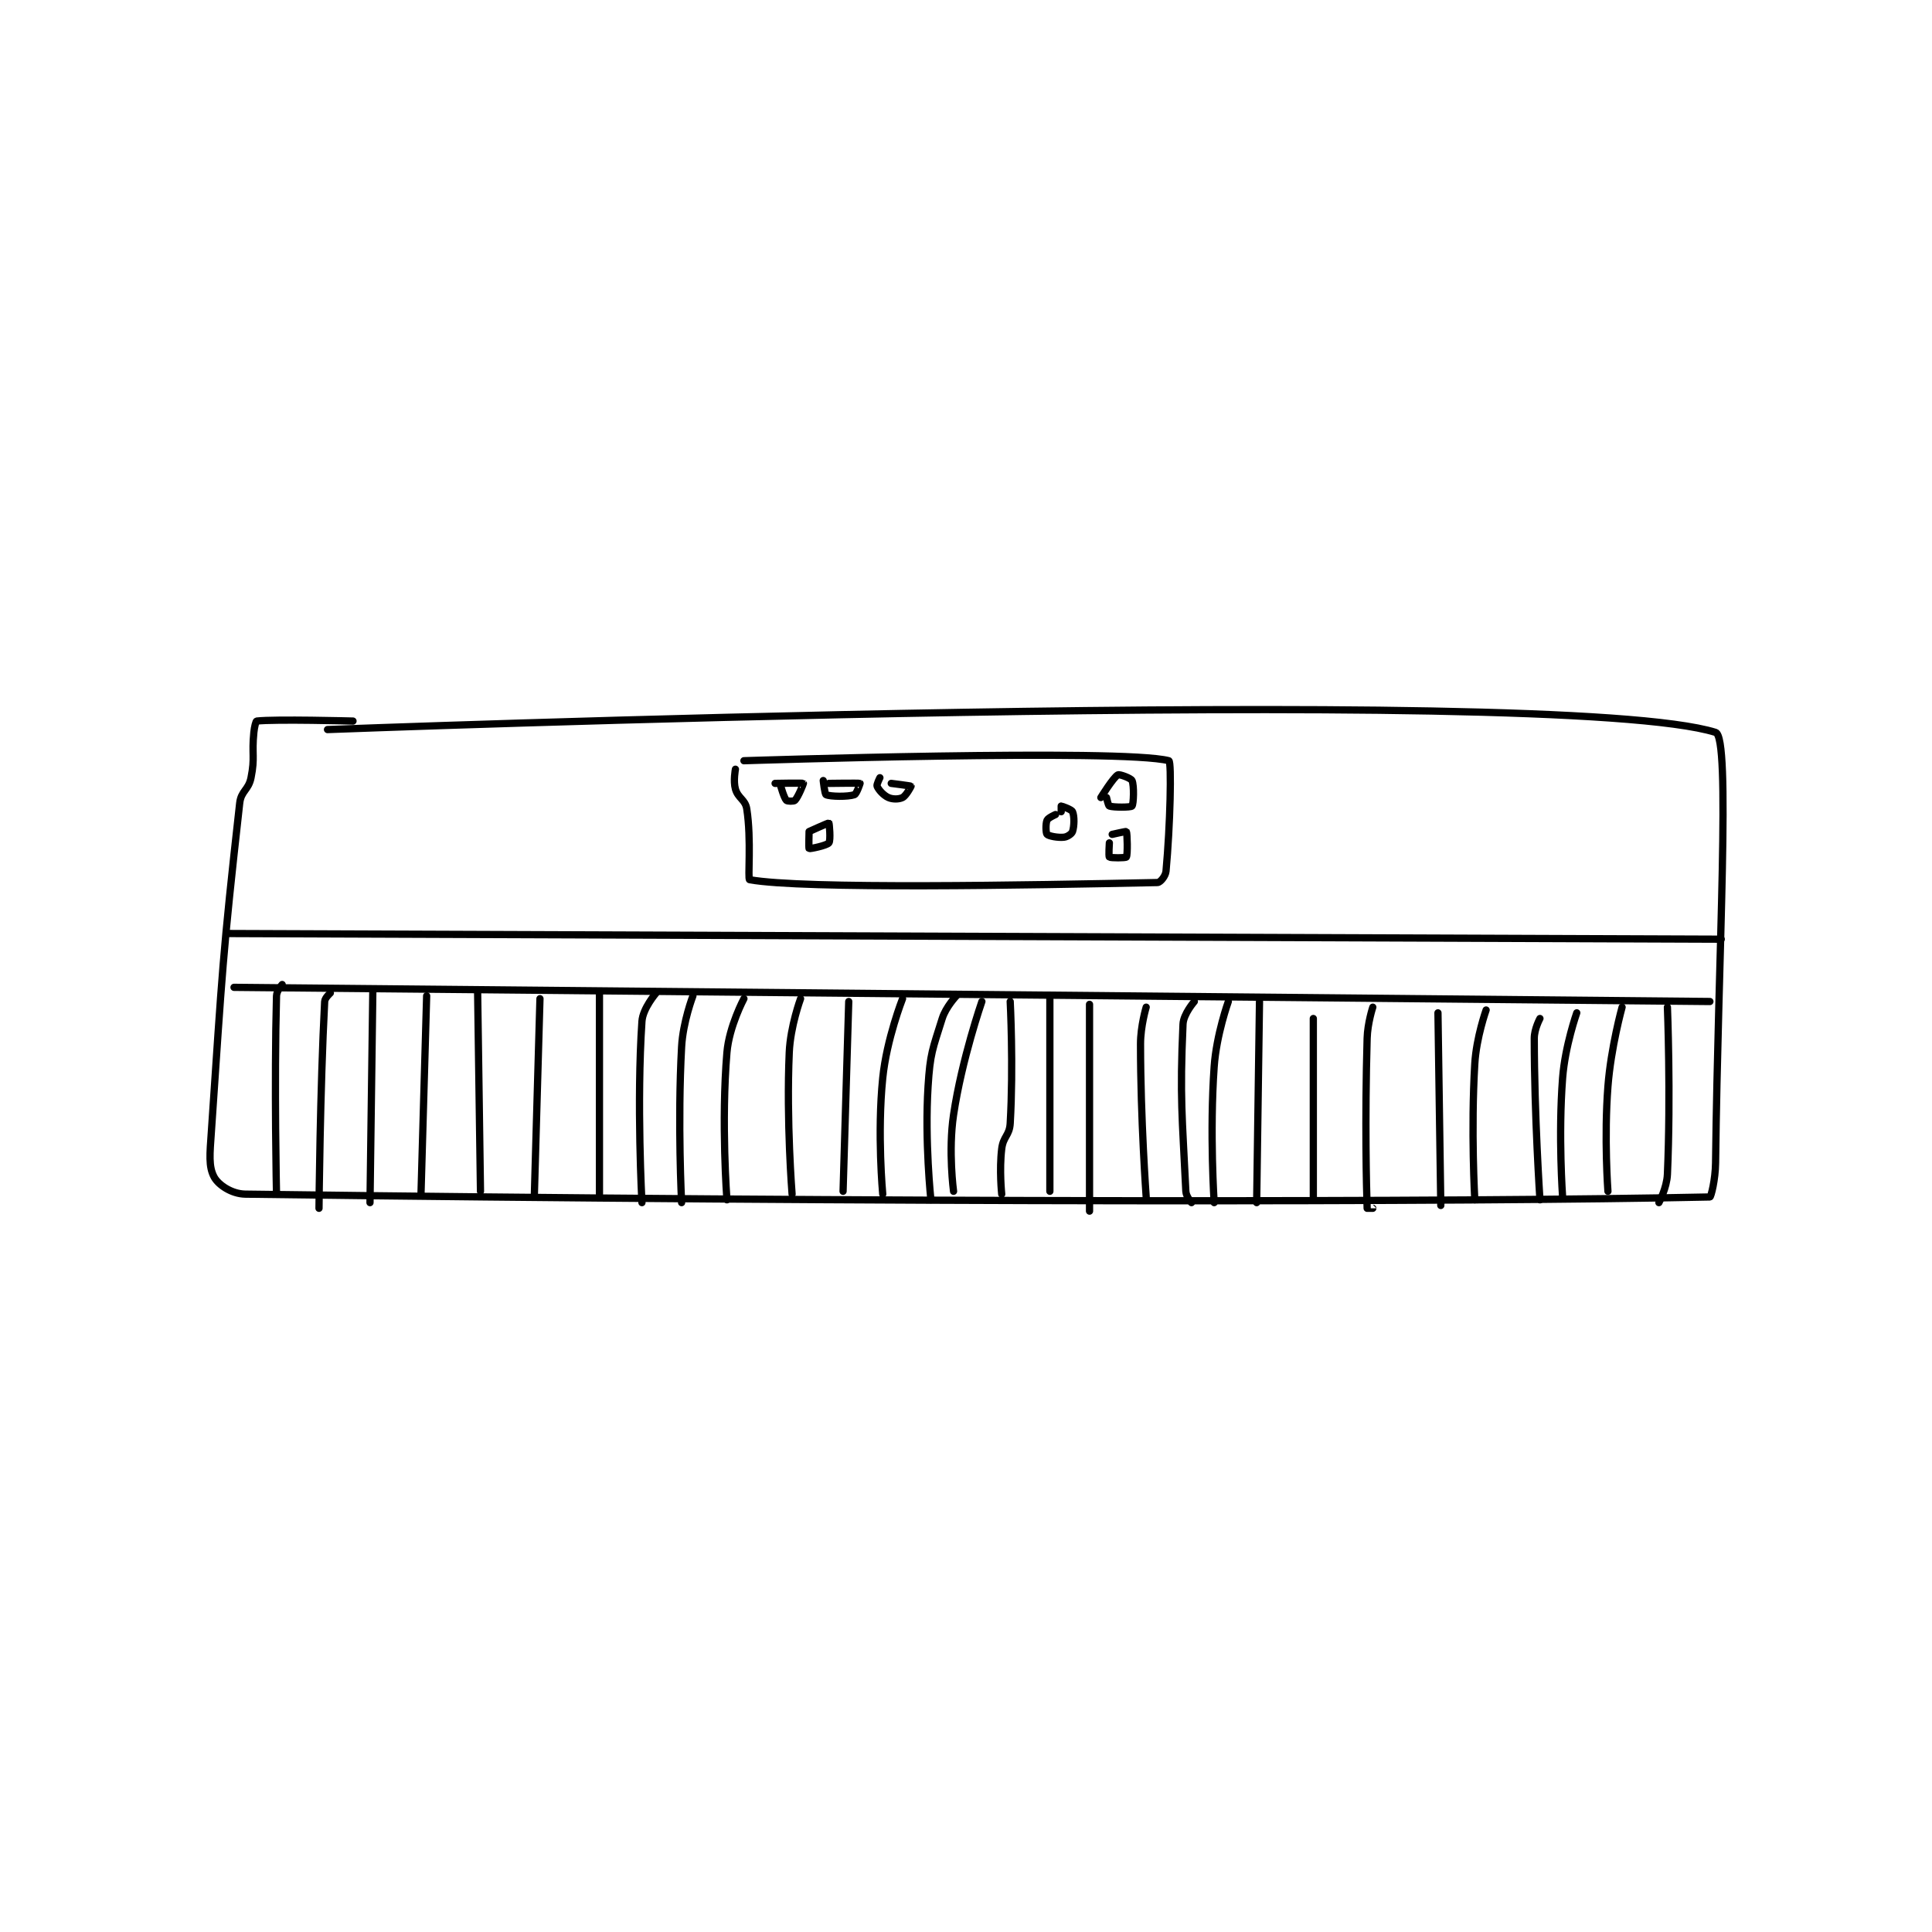 <?xml version="1.0" encoding="utf-8"?>
<!DOCTYPE svg PUBLIC "-//W3C//DTD SVG 1.1//EN" "http://www.w3.org/Graphics/SVG/1.1/DTD/svg11.dtd">
<svg viewBox="0 0 800 800" preserveAspectRatio="xMinYMin meet" xmlns="http://www.w3.org/2000/svg" version="1.1">
<g fill="none" stroke="black" stroke-linecap="round" stroke-linejoin="round" stroke-width="2.559">
<g transform="translate(87.52,298.576) scale(1.173) translate(-37,-172)">
<path id="0" d="M78 175 C78 175 511.928 158.492 568 176 C573.428 177.695 568.914 253.042 568 328 C567.928 333.93 566.381 339.992 566 340 C478.71 341.85 277.09 342.024 49 339 C44.112 338.935 39.481 335.716 38 333 C35.958 329.256 36.465 324.842 37 317 C40.916 259.566 40.872 255.715 47 201 C47.494 196.586 50.116 196.421 51 192 C52.462 184.692 51.216 183.838 52 176 C52.2 174.004 52.722 172.032 53 172 C59.477 171.26 87 172 87 172 "/>
<path id="1" d="M43 247 L570 249 "/>
<path id="2" d="M45 266 L566 271 "/>
<path id="3" d="M62 265 C62 265 60.049 267.183 60 269 C59.152 300.38 60 339 60 339 "/>
<path id="4" d="M79 268 C79 268 77.07 269.68 77 271 C75.364 302.086 75 344 75 344 "/>
<path id="5" d="M94 267 L93 342 "/>
<path id="6" d="M113 269 L111 339 "/>
<path id="7" d="M131 268 L132 338 "/>
<path id="8" d="M153 270 L151 340 "/>
<path id="9" d="M174 268 L174 339 "/>
<path id="10" d="M194 268 C194 268 189.312 273.384 189 278 C187.069 306.58 189 342 189 342 "/>
<path id="11" d="M207 269 C207 269 203.486 278.133 203 287 C201.533 313.769 203 342 203 342 "/>
<path id="12" d="M225 270 C225 270 219.781 279.76 219 289 C216.918 313.631 219 341 219 341 "/>
<path id="13" d="M245 270 C245 270 241.405 279.676 241 289 C239.944 313.293 242 339 242 339 "/>
<path id="14" d="M262 271 L260 338 "/>
<path id="15" d="M281 270 C281 270 275.399 284.212 274 298 C272.002 317.69 274 339 274 339 "/>
<path id="16" d="M300 269 C300 269 296.279 272.909 295 277 C291.582 287.936 290.737 289.209 290 301 C288.789 320.369 291 341 291 341 "/>
<path id="17" d="M319 271 C319 271 320.174 293.657 319 314 C318.75 318.34 316.526 318.62 316 323 C315.102 330.487 316 339 316 339 "/>
<path id="18" d="M309 271 C309 271 301.939 291.307 299 311 C297.087 323.815 299 338 299 338 "/>
<path id="19" d="M333 270 L333 338 "/>
<path id="20" d="M347 272 L347 345 "/>
<path id="21" d="M367 273 C367 273 365 279.616 365 286 C365 312.518 367 340 367 340 "/>
<path id="22" d="M384 271 C384 271 380.163 275.368 380 279 C378.828 305.18 379.731 311.363 381 338 C381.088 339.847 383 342 383 342 "/>
<path id="23" d="M407 271 L406 342 "/>
<path id="24" d="M396 271 C396 271 391.8 282.645 391 294 C389.356 317.34 391 342 391 342 "/>
<path id="25" d="M426 277 L426 341 "/>
<path id="26" d="M447 273 C447 273 445.153 278.565 445 284 C444.169 313.495 444.75 336.508 445 344 C445 344.008 447 344 447 344 "/>
<path id="27" d="M470 275 L471 343 "/>
<path id="28" d="M487 274 C487 274 483.56 283.619 483 293 C481.603 316.404 483 341 483 341 "/>
<path id="29" d="M506 277 C506 277 504 280.668 504 284 C504 311.129 506 341 506 341 "/>
<path id="30" d="M519 275 C519 275 514.874 286.64 514 298 C512.431 318.403 514 340 514 340 "/>
<path id="31" d="M535 273 C535 273 531.068 287.11 530 301 C528.607 319.106 530 338 530 338 "/>
<path id="32" d="M551 273 C551 273 552.227 303.784 551 332 C550.789 336.845 548 342 548 342 "/>
<path id="33" d="M225 186 C225 186 358.34 181.639 375 186 C376.023 186.268 375.485 209.038 374 225 C373.837 226.747 371.979 228.98 371 229 C325.266 229.933 246.137 231.431 227 228 C226.272 227.869 227.708 213.935 226 203 C225.482 199.686 222.938 199.285 222 196 C221.193 193.177 222 189 222 189 "/>
<path id="34" d="M236 194 C236 194 245.78 193.811 246 194 C246.047 194.04 244.178 198.822 243 200 C242.607 200.393 240.353 200.353 240 200 C239.177 199.177 238 195 238 195 "/>
<path id="35" d="M255 194 C255 194 265.649 193.844 266 194 C266.007 194.003 264.785 197.738 264 198 C261.644 198.785 255.482 198.674 254 198 C253.515 197.78 253 193 253 193 "/>
<path id="36" d="M277 194 C277 194 283.892 194.864 284 195 C284.026 195.033 282.28 198.36 281 199 C279.72 199.64 277.521 199.676 276 199 C274.243 198.219 272.542 196.264 272 195 C271.756 194.431 273 192 273 192 "/>
<path id="37" d="M248 211 C248 211 254.817 207.895 255 208 C255.138 208.079 255.689 214.114 255 215 C254.267 215.942 248.29 217.166 248 217 C247.83 216.903 248 211 248 211 "/>
<path id="38" d="M351 199 C351 199 355.415 191.864 357 191 C357.598 190.674 361.622 192.167 362 193 C362.797 194.754 362.559 201.372 362 202 C361.559 202.497 355.559 202.52 354 202 C353.61 201.87 353 199 353 199 "/>
<path id="39" d="M355 212 C355 212 359.923 210.877 360 211 C360.327 211.523 360.519 219.221 360 220 C359.769 220.346 354.443 220.369 354 220 C353.693 219.744 354 215 354 215 "/>
<path id="40" d="M337 204 C337 204 337 202 337 202 C337.153 202 340.633 203.174 341 204 C341.68 205.53 341.635 209.096 341 211 C340.728 211.816 339.19 212.868 338 213 C335.825 213.242 332.593 212.593 332 212 C331.576 211.576 331.453 208.276 332 207 C332.359 206.161 335 205 335 205 "/>
</g>
</g>
</svg>
